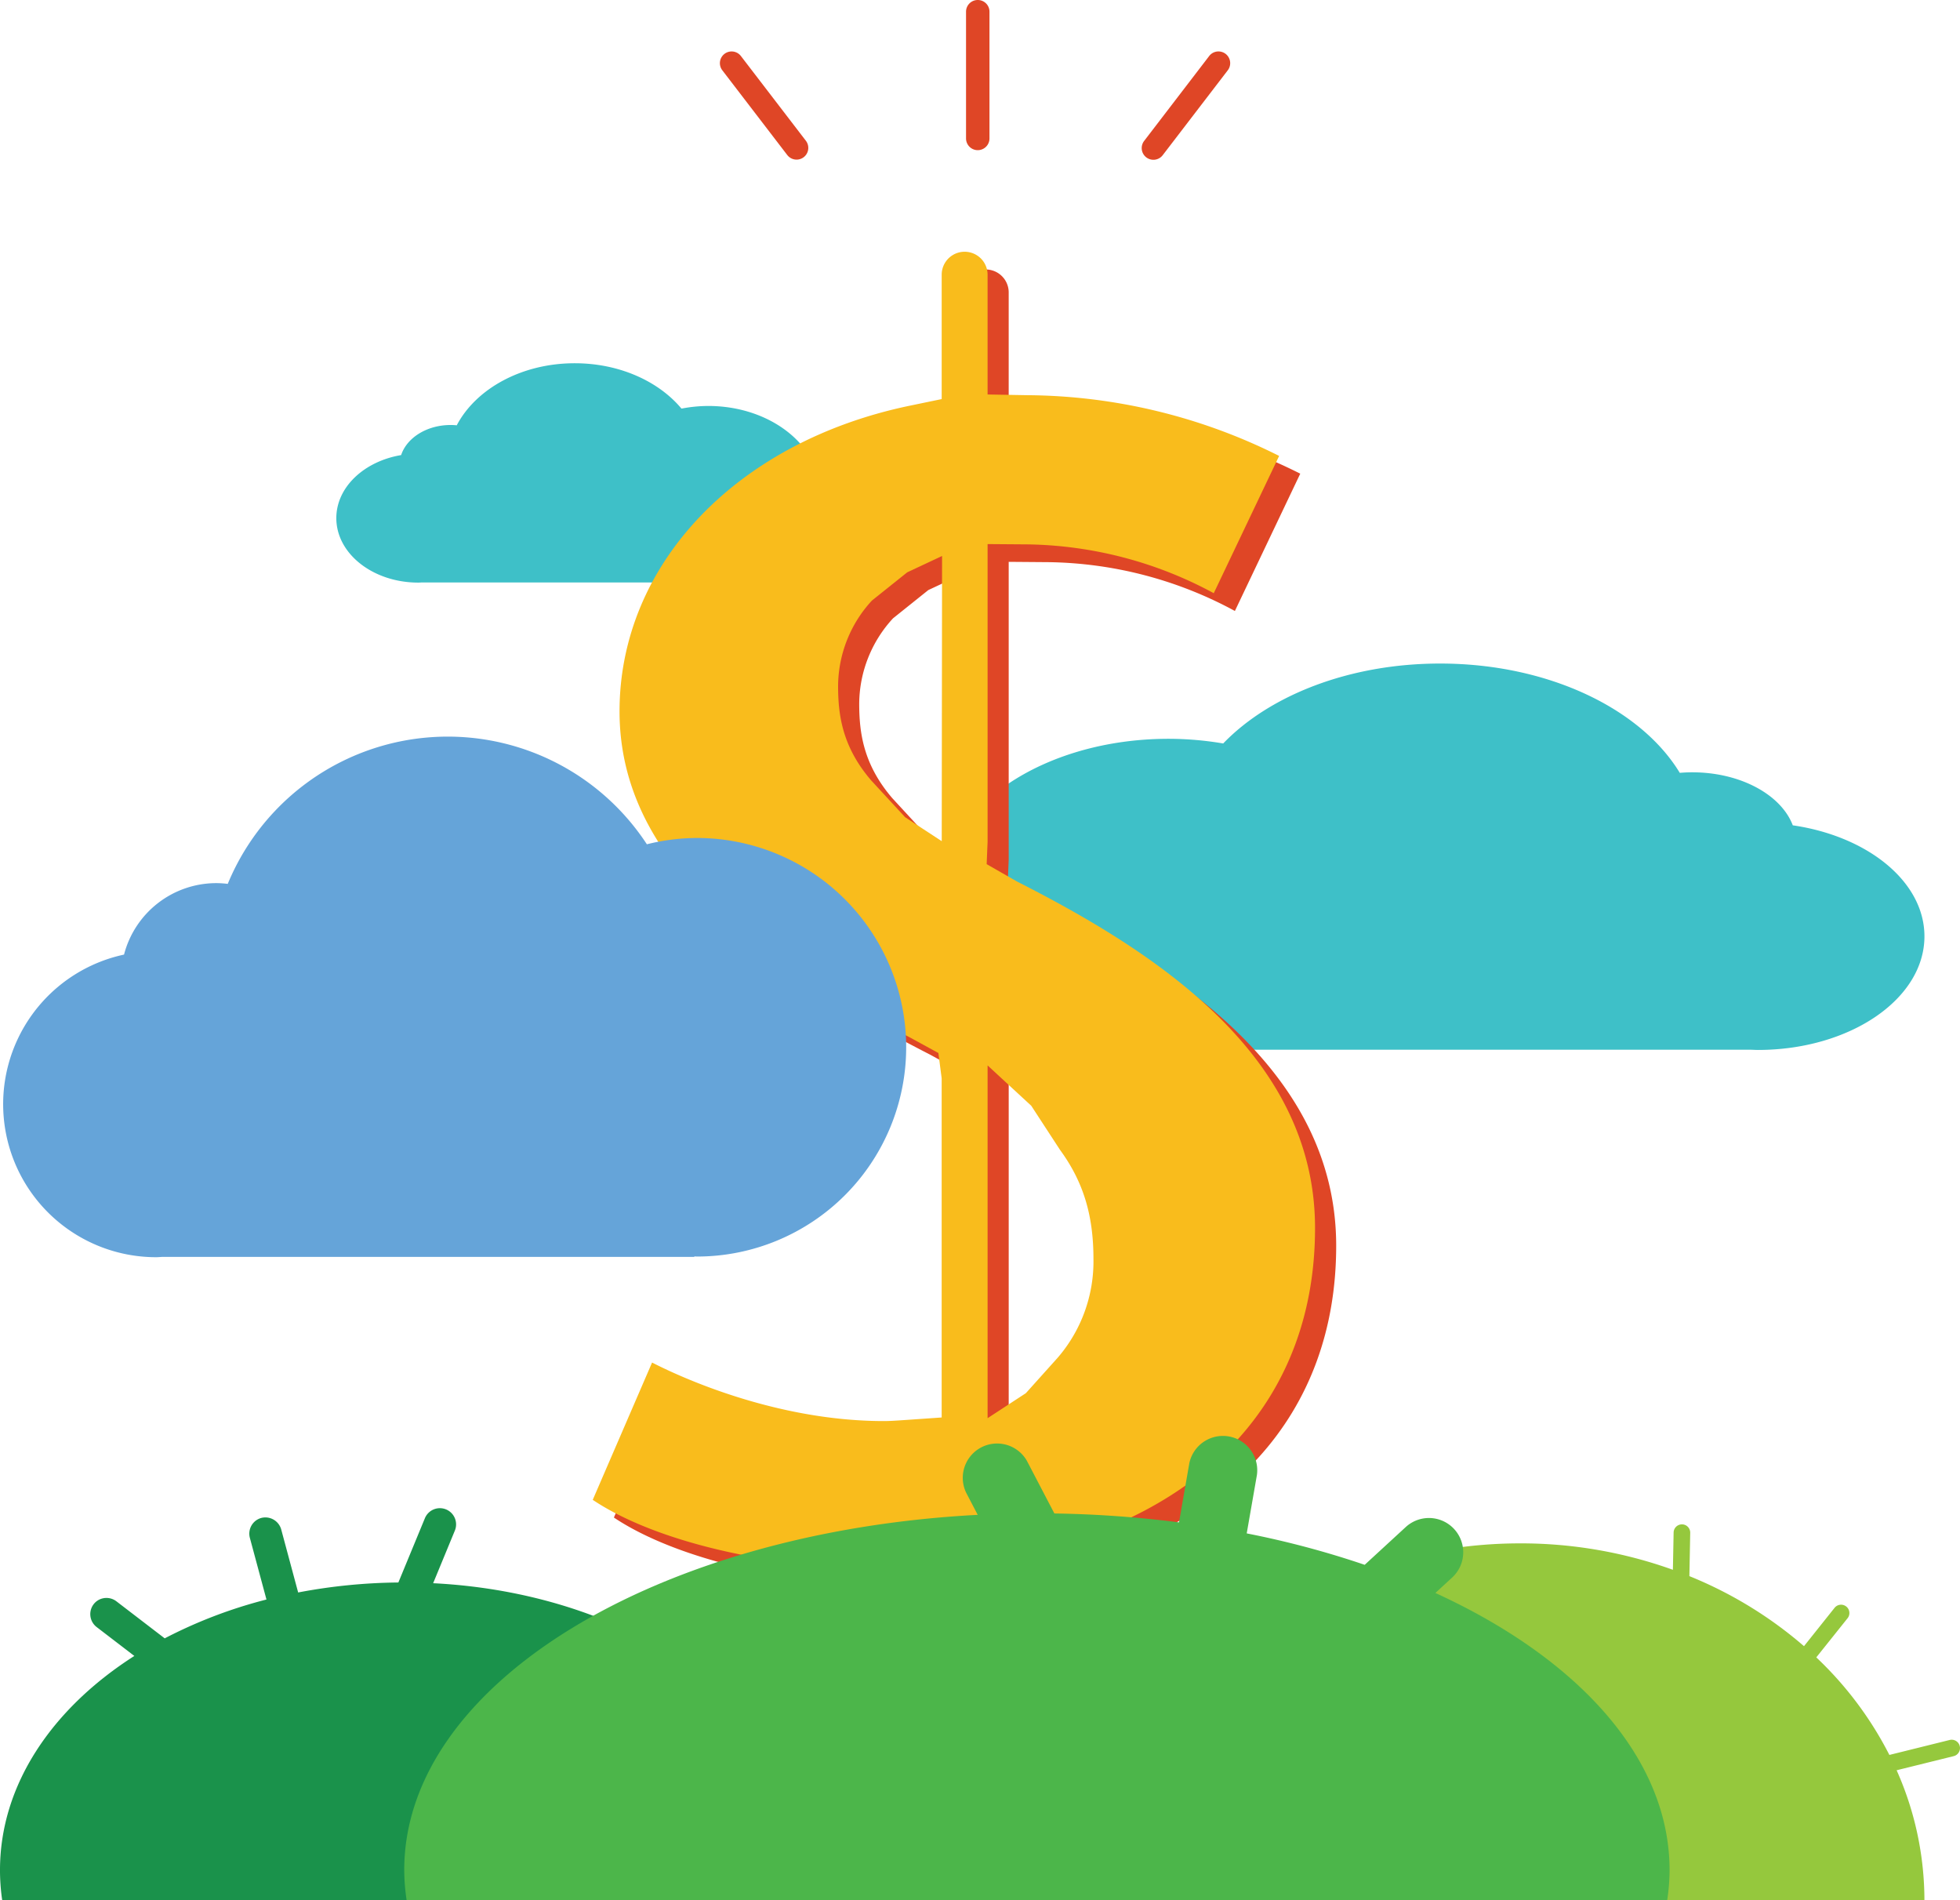 <svg xmlns="http://www.w3.org/2000/svg" width="365.493" height="354.281" viewBox="0 0 365.493 354.281"><defs><style>.a{fill:#df4626;}.b{fill:#3ec0c8;}.c{fill:#f9bc1c;}.d{fill:#65a4d9;}.e{fill:#95c83d;}.f{fill:#1a924b;}.g{fill:#4cb64a;}</style></defs><g transform="translate(-5400 -2941.414)"><g transform="translate(5534.247 2941.414)"><path class="a" d="M5722.552,2941.414a2.178,2.178,0,0,1,2.184,2.179l0,23.633a2.185,2.185,0,1,1-4.37,0V2943.6A2.179,2.179,0,0,1,5722.552,2941.414Z" transform="translate(-5674.47 -2941.414)"/><path class="a" d="M5640.929,2958.477a2.179,2.179,0,0,1,1.74.864l12.107,15.786a2.186,2.186,0,1,1-3.472,2.658l-12.107-15.792a2.183,2.183,0,0,1,1.731-3.516Z" transform="translate(-5638.746 -2948.883)"/><path class="a" d="M5792.958,2958.471a2.212,2.212,0,0,1,1.328.451,2.189,2.189,0,0,1,.405,3.064l-12.112,15.8a2.183,2.183,0,1,1-3.466-2.654l12.1-15.793A2.181,2.181,0,0,1,5792.958,2958.471Z" transform="translate(-5699.987 -2948.88)"/></g><path class="b" d="M5580.894,3069.819a26.728,26.728,0,0,0-5,.492c-4.251-5.092-11.576-8.457-19.905-8.457-9.925,0-18.43,4.779-22,11.571a11.281,11.281,0,0,0-1.143-.057c-4.44,0-8.164,2.383-9.229,5.609-6.9,1.163-12.085,5.98-12.085,11.75,0,6.644,6.85,12.025,15.3,12.025.214,0,.427-.022.645-.025h53.157v-.038c.086,0,.173.006.262.006,11.553,0,20.919-7.356,20.919-16.438S5592.447,3069.819,5580.894,3069.819Z" transform="translate(-48.816 -52.717)"/><path class="b" d="M5754.486,3175.458a61.285,61.285,0,0,1,10.165.87c8.639-8.966,23.522-14.9,40.443-14.9,20.166,0,37.442,8.421,44.7,20.377.762-.064,1.536-.1,2.324-.1,9.017,0,16.583,4.2,18.748,9.884,14.029,2.046,24.551,10.534,24.551,20.7,0,11.7-13.916,21.181-31.079,21.181-.447,0-.878-.035-1.317-.041h-108v-.069c-.176.006-.351.016-.53.016-23.476,0-42.506-12.965-42.506-28.959S5731.011,3175.458,5754.486,3175.458Z" transform="translate(-136.554 -96.302)"/><path class="a" d="M5682.684,3148.157l-5.645-3.235.171-4.155v-55.516l7.551.06a75.012,75.012,0,0,1,34.627,9.1l12.189-25.6a106.05,106.05,0,0,0-46.991-11.322l-7.377-.133v-22.335a4.278,4.278,0,1,0-8.556,0v23.192l-5.957,1.236c-32.363,6.725-54.119,29.63-54.119,56.976,0,29.1,27.3,47.018,54.005,60.72l5.459,2.983.612,4.723v63.23l-7.827.539c-.976.06-1.927.126-2.951.126-20.326,0-38.23-8.342-43.224-10.915l-11.063,25.6c11.707,7.832,33.238,12.785,53.711,12.785.768,0,1.5-.065,2.223-.065l9.131-.32v21.926a4.278,4.278,0,0,0,8.556,0v-22.877l5.941-1.239c35.041-7.388,55.128-29.562,55.128-60.875C5738.279,3180.48,5708.562,3161.289,5682.684,3148.157Zm-27.18-18.844c-5.423-6.316-6.171-12.247-6.171-17.672a23.667,23.667,0,0,1,6.306-15.859l6.582-5.268,6.5-3.043-.063,53.164-6.834-4.47Zm34.825,107.578-5.98,6.659-7.138,4.663v-65.766l8.145,7.52,5.355,8.216c4.313,5.9,6.241,12.119,6.241,20.3A27.459,27.459,0,0,1,5690.328,3236.891Z" transform="translate(-89.111 -39.087)"/><path class="c" d="M5675.68,3142.269l-5.646-3.231.173-4.156v-55.517l7.549.057a75.15,75.15,0,0,1,34.626,9.1l12.19-25.595a106.088,106.088,0,0,0-46.993-11.322l-7.373-.132v-22.331a4.279,4.279,0,1,0-8.559,0v23.189l-5.957,1.236c-32.363,6.728-54.117,29.63-54.117,56.978,0,29.092,27.3,47.019,54,60.721l5.458,2.983.612,4.723V3242.2l-7.826.543c-.977.06-1.927.126-2.951.126-20.328,0-38.231-8.343-43.225-10.912l-11.064,25.6c11.708,7.831,33.238,12.784,53.712,12.784.768,0,1.5-.066,2.221-.066l9.132-.321v21.922a4.279,4.279,0,0,0,8.559,0V3269l5.938-1.239c35.042-7.387,55.129-29.561,55.129-60.872C5731.276,3174.6,5701.558,3155.407,5675.68,3142.269Zm-27.179-18.841c-5.425-6.312-6.172-12.243-6.172-17.668a23.675,23.675,0,0,1,6.307-15.865l6.582-5.262,6.5-3.049-.063,53.169-6.834-4.473Zm34.825,107.579-5.982,6.662-7.136,4.663v-65.769l8.142,7.52,5.356,8.214c4.314,5.9,6.241,12.122,6.241,20.308A27.461,27.461,0,0,1,5683.326,3231.006Z" transform="translate(-86.045 -36.512)"/><path class="d" d="M5530.421,3204.552a38.923,38.923,0,0,0-9.335,1.173,44.379,44.379,0,0,0-78.156,7.384,17.575,17.575,0,0,0-2.134-.141,17.789,17.789,0,0,0-17.207,13.324,28.527,28.527,0,0,0,5.991,56.419c.41,0,.806-.044,1.209-.06h99.146v-.085c.159,0,.323.022.486.022a39.018,39.018,0,0,0,0-78.036Z" transform="translate(-0.459 -106.904)"/><path class="e" d="M5927.441,3488.172a1.556,1.556,0,0,0-1.882-1.132l-11.243,2.79a66.514,66.514,0,0,0-13.629-18.189l5.834-7.3a1.552,1.552,0,0,0-2.427-1.936l-5.7,7.147a76.478,76.478,0,0,0-21.371-13.059l.156-8.068a1.552,1.552,0,0,0-.582-1.248,1.5,1.5,0,0,0-.932-.334,1.549,1.549,0,0,0-1.582,1.519l-.135,6.949a83.817,83.817,0,0,0-28.475-4.927c-41.63,0-75.375,29.794-75.375,66.541h150.753a59.582,59.582,0,0,0-5.181-24.239l10.638-2.632A1.555,1.555,0,0,0,5927.441,3488.172Z" transform="translate(-161.993 -221.225)"/><path class="f" d="M5480.773,3455.481l4.038-9.79a3.022,3.022,0,1,0-5.589-2.3l-4.936,11.955a104.436,104.436,0,0,0-18.687,1.86l-3.163-11.763a3.067,3.067,0,0,0-3.707-2.132,3.036,3.036,0,0,0-2.136,3.711l3.095,11.5a88.38,88.38,0,0,0-18.974,7.239l-9.019-6.914a3.049,3.049,0,0,0-2.628-.517,2.982,2.982,0,0,0-1.61,1.075,3.039,3.039,0,0,0,.563,4.248l7.032,5.388c-15.375,9.821-25.053,24.072-25.053,39.931a38.946,38.946,0,0,0,.411,5.613h149.932a38.807,38.807,0,0,0,.413-5.613C5550.756,3480.638,5519.881,3457.451,5480.773,3455.481Z" transform="translate(0 -218.893)"/><path class="g" d="M5726.338,3446.649l3.13-2.881a6.393,6.393,0,1,0-8.661-9.406l-7.65,7.038a169.855,169.855,0,0,0-22-5.858l1.9-10.88a6.4,6.4,0,0,0-12.605-2.188l-1.921,11.01a207.317,207.317,0,0,0-23.24-1.658l-5.127-9.818a6.4,6.4,0,0,0-11.333,5.931l2.161,4.144c-59.979,3.143-106.938,31.59-106.938,66.244a38.231,38.231,0,0,0,.449,5.613h235.061a38.364,38.364,0,0,0,.446-5.613C5770.007,3477.461,5752.972,3458.85,5726.338,3446.649Z" transform="translate(-58.674 -208.241)"/></g></svg>